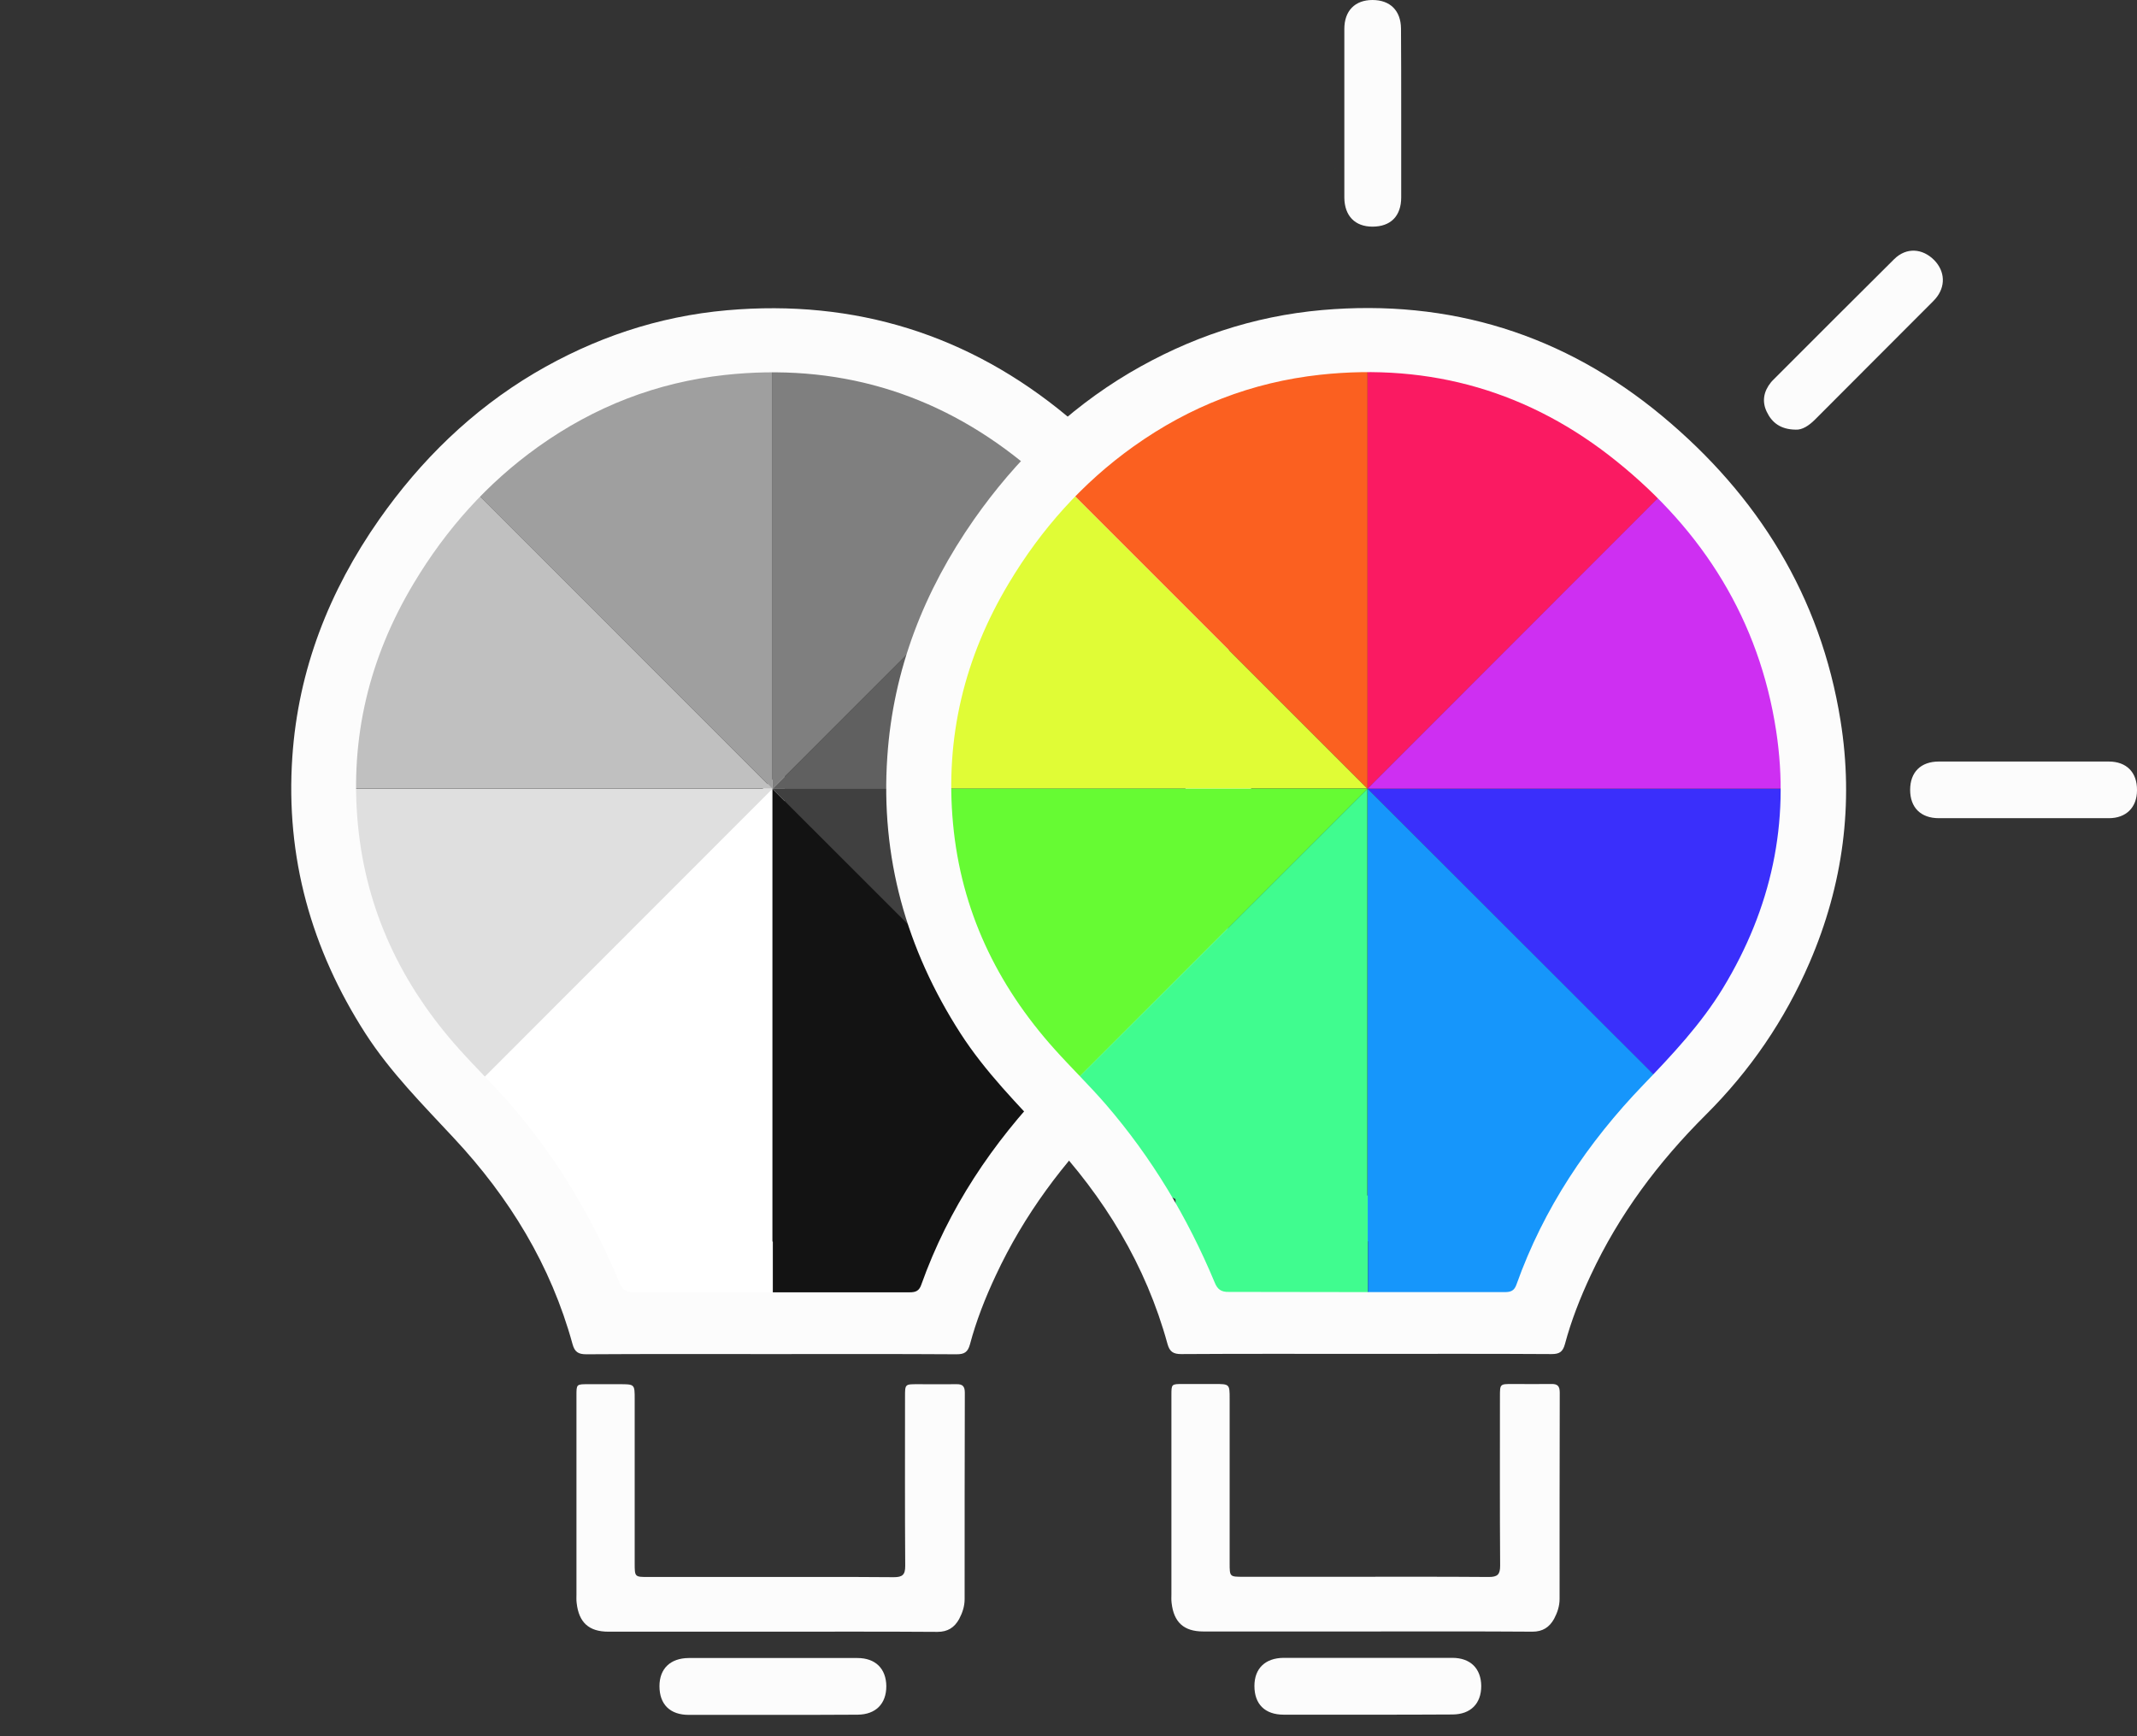 <svg width="64" height="52" viewBox="0 0 64 52" fill="none" xmlns="http://www.w3.org/2000/svg">
<rect x="0" y="0" width="64" height="52" fill="#333333" stroke="none"/>
<g clip-path="url(#clip0_6370_13892)">
<path d="M23.5 23L14 32C20.5 42 18 38.5 23.5 39V23Z" fill="white"/>
<path d="M22.172 5.055C22.154 5.061 22.137 5.061 22.119 5.067C22.137 5.067 22.154 5.061 22.172 5.055Z" fill="#12A71E"/>
<path d="M22.443 5.002C22.408 5.008 22.372 5.014 22.331 5.026C22.366 5.014 22.408 5.008 22.443 5.002Z" fill="#12A71E"/>
<path d="M26.35 12.904C26.344 12.904 26.344 12.904 26.338 12.898C26.338 12.898 26.344 12.904 26.35 12.904Z" fill="#0043FF"/>
<path d="M23.074 48.869C21.453 48.869 19.833 48.869 18.219 48.869C17.635 48.869 17.335 48.592 17.27 48.009C17.258 47.92 17.264 47.838 17.264 47.749C17.264 45.764 17.264 43.784 17.264 41.798C17.264 41.457 17.264 41.457 17.612 41.457C17.924 41.457 18.236 41.457 18.549 41.457C19.008 41.457 19.008 41.457 19.008 41.904C19.008 43.436 19.008 44.968 19.008 46.5C19.008 46.606 19.008 46.706 19.008 46.812C19.008 47.231 19.008 47.231 19.415 47.231C20.405 47.231 21.389 47.231 22.378 47.231C23.84 47.231 25.307 47.225 26.768 47.237C27.027 47.237 27.11 47.166 27.11 46.901C27.098 45.21 27.104 43.525 27.104 41.834C27.104 41.457 27.104 41.457 27.475 41.457C27.864 41.457 28.253 41.462 28.642 41.457C28.836 41.451 28.895 41.527 28.895 41.716C28.889 43.778 28.889 45.84 28.889 47.897C28.889 48.109 28.824 48.303 28.724 48.492C28.583 48.745 28.383 48.875 28.076 48.875C26.397 48.863 24.735 48.869 23.074 48.869Z" fill="#FCFCFC"/>
<path d="M23.144 51.361C22.308 51.361 21.465 51.361 20.628 51.361C20.069 51.361 19.75 51.049 19.75 50.501C19.75 49.977 20.075 49.664 20.622 49.658C22.308 49.658 23.993 49.658 25.678 49.658C26.22 49.658 26.538 49.977 26.544 50.501C26.544 51.031 26.226 51.349 25.69 51.355C24.835 51.361 23.987 51.361 23.144 51.361Z" fill="#FCFCFC"/>
<path d="M23.133 23.627L13.546 14.035C10.895 16.686 9.563 20.151 9.54 23.621H23.133V23.627Z" fill="#C0C0C0"/>
<path d="M23.133 23.627V10.064C19.385 10.064 15.991 11.572 13.517 14.011L23.133 23.627Z" fill="#9F9F9F"/>
<path d="M23.133 23.627H9.575C9.575 27.375 11.084 30.768 13.523 33.243L23.133 23.627Z" fill="#DFDFDF"/>
<path d="M23.133 23.627L32.719 33.214C35.371 30.562 36.702 27.098 36.726 23.627H23.133Z" fill="#404040"/>
<path d="M23.133 23.627V37.185C26.88 37.185 30.274 35.676 32.749 33.237L23.133 23.627Z" fill="#131313"/>
<path d="M23.133 23.627L32.719 14.041C30.068 11.389 26.603 10.058 23.133 10.034V23.627Z" fill="#7F7F7F"/>
<path d="M23.133 23.627H36.691C36.691 19.88 35.182 16.486 32.743 14.011L23.133 23.627Z" fill="#606060"/>
<path d="M28.901 35.812H23.145V39.394H28.901V35.812Z" fill="#131313"/>
<path d="M23.091 40.555C21.247 40.555 19.402 40.549 17.558 40.561C17.317 40.561 17.21 40.49 17.146 40.255C16.498 37.892 15.254 35.865 13.593 34.086C12.662 33.084 11.696 32.118 10.947 30.957C9.321 28.429 8.549 25.672 8.755 22.667C8.932 20.057 9.857 17.7 11.354 15.561C12.603 13.782 14.129 12.291 16.003 11.177C17.788 10.123 19.709 9.474 21.777 9.292C25.607 8.956 29.024 10.022 31.964 12.468C34.828 14.848 36.707 17.865 37.303 21.589C37.703 24.081 37.379 26.509 36.377 28.83C35.635 30.556 34.592 32.077 33.266 33.396C31.846 34.81 30.668 36.384 29.82 38.204C29.507 38.87 29.236 39.559 29.048 40.266C28.983 40.502 28.877 40.561 28.647 40.561C26.797 40.549 24.941 40.555 23.091 40.555ZM23.091 38.705C24.476 38.705 25.86 38.705 27.245 38.705C27.422 38.705 27.528 38.664 27.592 38.475C28.405 36.195 29.719 34.233 31.393 32.495C32.265 31.587 33.119 30.68 33.779 29.596C35.223 27.215 35.788 24.652 35.37 21.901C34.863 18.578 33.184 15.909 30.591 13.823C28.005 11.737 25.029 10.871 21.712 11.23C19.662 11.454 17.806 12.179 16.126 13.375C14.589 14.471 13.357 15.856 12.391 17.47C11.059 19.691 10.476 22.089 10.717 24.676C10.959 27.268 12.025 29.496 13.752 31.422C14.253 31.982 14.795 32.507 15.29 33.078C16.669 34.675 17.741 36.466 18.554 38.416C18.636 38.623 18.748 38.705 18.978 38.699C20.357 38.699 21.724 38.705 23.091 38.705Z" fill="#FCFCFC"/>
<path d="M39.996 5.05C39.978 5.055 39.961 5.055 39.943 5.061C39.961 5.061 39.978 5.055 39.996 5.05Z" fill="#12A71E"/>
<path d="M40.267 4.996C40.231 5.002 40.196 5.008 40.155 5.02C40.19 5.008 40.231 5.002 40.267 4.996Z" fill="#12A71E"/>
<path d="M44.173 12.898C44.167 12.898 44.167 12.898 44.162 12.892C44.162 12.892 44.167 12.898 44.173 12.898Z" fill="#0043FF"/>
<path d="M40.891 48.863C39.271 48.863 37.651 48.863 36.036 48.863C35.453 48.863 35.152 48.586 35.087 48.003C35.076 47.914 35.082 47.832 35.082 47.743C35.082 45.758 35.082 43.778 35.082 41.792C35.082 41.451 35.082 41.451 35.429 41.451C35.742 41.451 36.054 41.451 36.366 41.451C36.826 41.451 36.826 41.451 36.826 41.898C36.826 43.431 36.826 44.962 36.826 46.494C36.826 46.6 36.826 46.701 36.826 46.807C36.826 47.225 36.826 47.225 37.232 47.225C38.222 47.225 39.206 47.225 40.196 47.225C41.657 47.225 43.124 47.219 44.586 47.231C44.845 47.231 44.927 47.16 44.927 46.895C44.915 45.204 44.921 43.519 44.921 41.828C44.921 41.451 44.921 41.451 45.292 41.451C45.681 41.451 46.07 41.457 46.459 41.451C46.654 41.445 46.712 41.522 46.712 41.71C46.707 43.772 46.707 45.834 46.707 47.891C46.707 48.103 46.642 48.297 46.542 48.486C46.4 48.739 46.2 48.869 45.894 48.869C44.22 48.857 42.559 48.863 40.891 48.863Z" fill="#FCFCFC"/>
<path d="M40.962 51.355C40.125 51.355 39.282 51.355 38.446 51.355C37.886 51.355 37.568 51.043 37.568 50.495C37.568 49.971 37.892 49.658 38.44 49.653C40.125 49.653 41.81 49.653 43.495 49.653C44.037 49.653 44.355 49.971 44.361 50.495C44.361 51.025 44.043 51.344 43.507 51.349C42.659 51.355 41.81 51.355 40.962 51.355Z" fill="#FCFCFC"/>
<path d="M40.956 23.621L31.364 14.029C28.713 16.68 27.381 20.145 27.357 23.616H40.956V23.621Z" fill="#E0FC36"/>
<path d="M40.956 23.621V10.058C37.209 10.058 33.815 11.566 31.34 14.005L40.956 23.621Z" fill="#FB6020"/>
<path d="M40.956 23.621H27.393C27.393 27.369 28.901 30.762 31.34 33.237L40.956 23.621Z" fill="#66FB33"/>
<path d="M40.956 23.621L50.542 33.208C53.194 30.556 54.526 27.092 54.549 23.621H40.956Z" fill="#3A2FFB"/>
<path d="M40.956 23.621V37.179C44.703 37.179 48.097 35.671 50.572 33.231L40.956 23.621Z" fill="#1696FB"/>
<path d="M40.956 23.621L50.542 14.035C47.891 11.383 44.426 10.052 40.956 10.028V23.621Z" fill="#FA1A62"/>
<path d="M40.956 23.621H54.514C54.514 19.874 53.005 16.48 50.566 14.005L40.956 23.621Z" fill="#CE2FF2"/>
<path d="M46.725 35.806H40.968V39.389H46.725V35.806Z" fill="#1696FB"/>
<path d="M40.962 35.806H35.206V39.389H40.962V35.806Z" fill="#40FC8F"/>
<path d="M40.956 23.621L31.364 33.208C34.015 35.859 37.48 37.191 40.95 37.214V23.621H40.956Z" fill="#40FC8F"/>
<path d="M40.909 40.549C39.065 40.549 37.221 40.543 35.377 40.555C35.135 40.555 35.029 40.484 34.964 40.249C34.316 37.886 33.073 35.859 31.411 34.08C30.48 33.078 29.514 32.112 28.766 30.951C27.139 28.423 26.367 25.666 26.574 22.661C26.75 20.051 27.676 17.694 29.172 15.555C30.421 13.776 31.947 12.285 33.821 11.171C35.606 10.117 37.527 9.469 39.595 9.286C43.425 8.95 46.843 10.017 49.783 12.462C52.646 14.842 54.526 17.859 55.121 21.583C55.522 24.075 55.197 26.503 54.196 28.824C53.453 30.55 52.41 32.071 51.085 33.39C49.665 34.804 48.486 36.378 47.638 38.198C47.326 38.864 47.055 39.553 46.866 40.261C46.801 40.496 46.695 40.555 46.465 40.555C44.615 40.543 42.765 40.549 40.909 40.549ZM40.915 38.699C42.3 38.699 43.684 38.699 45.069 38.699C45.246 38.699 45.352 38.658 45.417 38.469C46.23 36.189 47.544 34.227 49.217 32.489C50.089 31.581 50.943 30.674 51.603 29.59C53.047 27.21 53.612 24.646 53.194 21.895C52.687 18.572 51.008 15.903 48.416 13.817C45.829 11.731 42.854 10.865 39.536 11.224C37.486 11.448 35.63 12.173 33.951 13.369C32.413 14.465 31.181 15.85 30.215 17.464C28.884 19.685 28.3 22.084 28.542 24.67C28.783 27.263 29.85 29.49 31.576 31.416C32.077 31.976 32.619 32.501 33.114 33.072C34.493 34.669 35.565 36.46 36.378 38.41C36.461 38.617 36.573 38.699 36.802 38.693C38.181 38.693 39.548 38.699 40.915 38.699Z" fill="#FCFCFC"/>
<path d="M53.777 12.868C53.324 12.862 53.064 12.656 52.911 12.332C52.764 12.026 52.817 11.725 53.035 11.454C53.047 11.442 53.059 11.425 53.07 11.413C54.29 10.193 55.504 8.974 56.729 7.76C57.095 7.4 57.578 7.436 57.931 7.795C58.255 8.131 58.273 8.585 57.967 8.944C57.943 8.968 57.919 8.997 57.896 9.021C56.718 10.205 55.533 11.383 54.355 12.568C54.172 12.75 53.972 12.88 53.777 12.868Z" fill="#FCFCFC"/>
<path d="M41.964 3.417C41.964 4.248 41.964 5.079 41.964 5.91C41.964 6.47 41.651 6.788 41.103 6.788C40.579 6.788 40.267 6.464 40.261 5.922C40.261 4.236 40.261 2.551 40.261 0.866C40.261 0.324 40.579 0 41.103 0C41.634 0 41.952 0.318 41.958 0.854C41.964 1.709 41.964 2.563 41.964 3.417Z" fill="#FCFCFC"/>
<path d="M60.606 24.505C59.758 24.505 58.909 24.505 58.067 24.505C57.525 24.505 57.206 24.187 57.206 23.657C57.206 23.126 57.525 22.808 58.067 22.808C59.764 22.808 61.455 22.808 63.152 22.808C63.688 22.808 64.006 23.132 64 23.669C64 24.181 63.676 24.505 63.157 24.505C62.303 24.505 61.455 24.505 60.606 24.505Z" fill="#FCFCFC"/>
</g>
<defs>
<clipPath id="clip0_6370_13892">
<rect width="64" height="52" fill="white"/>
</clipPath>
</defs>
</svg>
